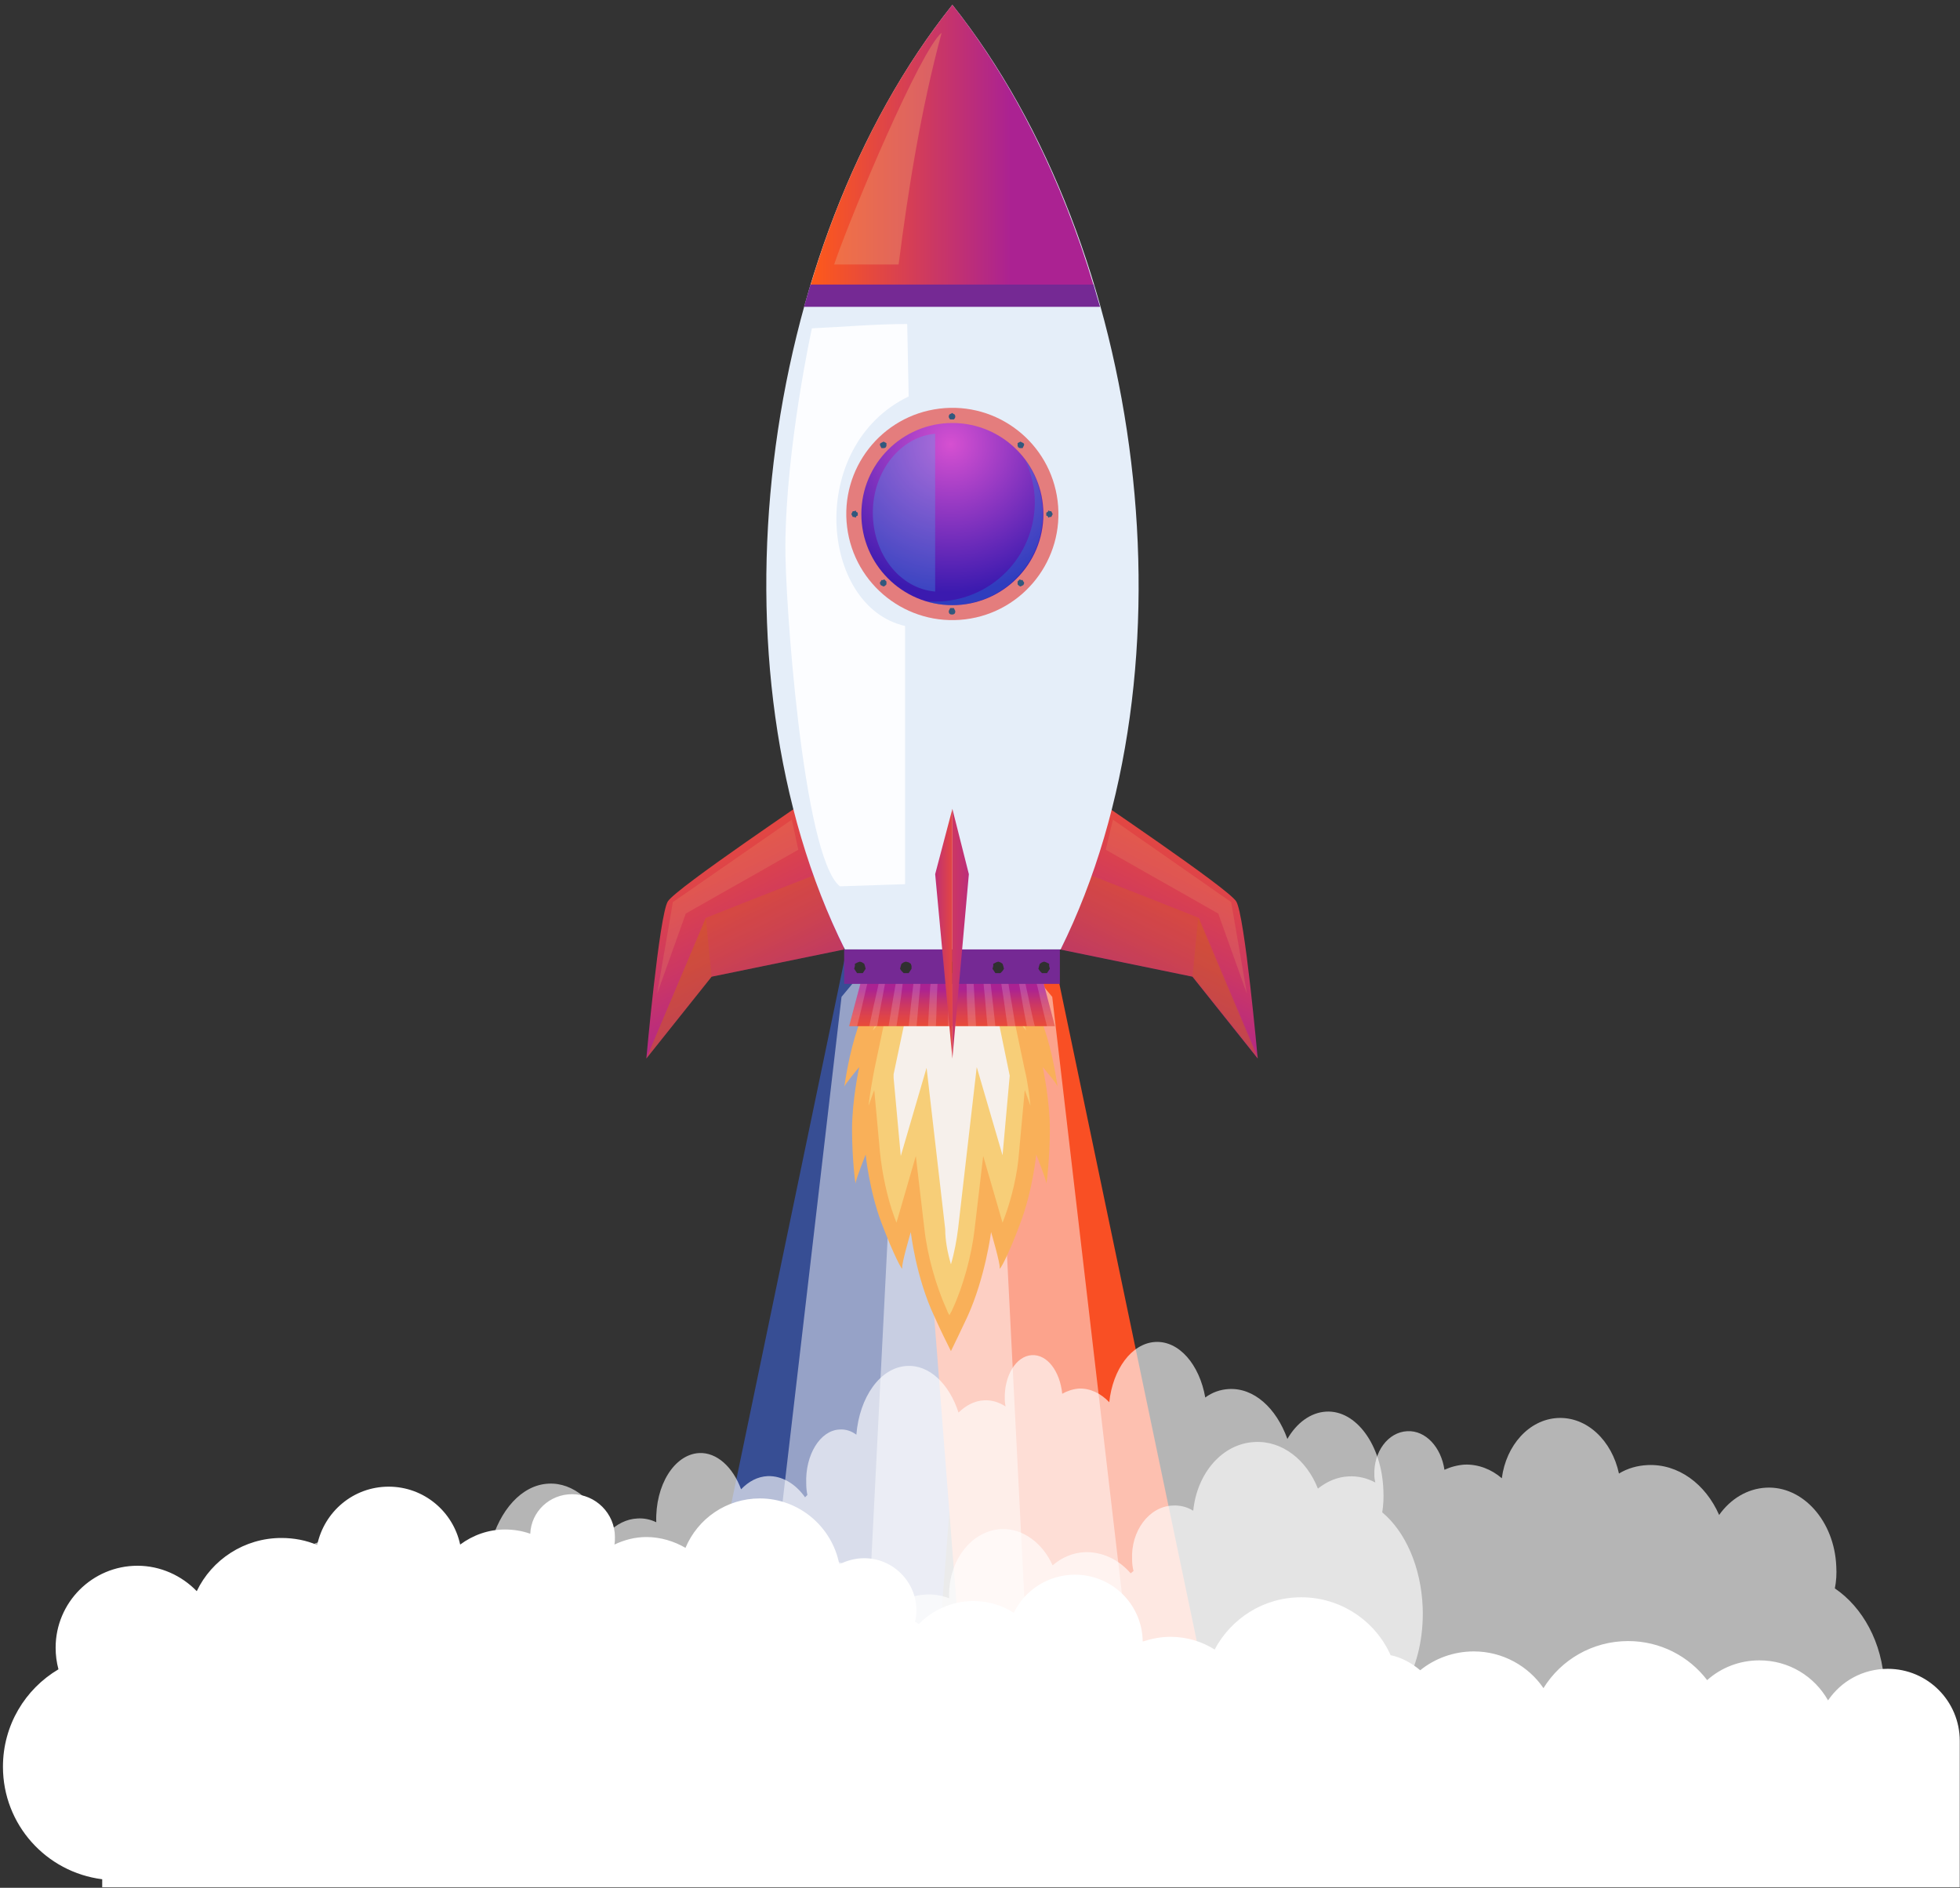 <svg width="271" height="261" viewBox="0 0 271 261" fill="none" xmlns="http://www.w3.org/2000/svg">
<rect x="0" y="0" width="271" height="261" fill="#333333" stroke="none"/>
<path fill-rule="evenodd" clip-rule="evenodd" d="M138.254 119.239L116.849 132.253L96.336 230.863L129.633 230.058L138.254 119.239Z" fill="#374E94"/>
<path fill-rule="evenodd" clip-rule="evenodd" d="M124.281 119.239L145.686 132.253L166.299 230.863L132.903 230.058L124.281 119.239Z" fill="#F94F24"/>
<g opacity="0.69">
<path opacity="0.69" fill-rule="evenodd" clip-rule="evenodd" d="M124.281 128.296L116.354 137.821L102.183 259.239H130.921H159.659L145.488 137.821L137.56 128.296L130.921 128.631L124.281 128.296Z" fill="white"/>
</g>
<g opacity="0.69">
<path opacity="0.69" fill-rule="evenodd" clip-rule="evenodd" d="M128.047 125.075L124.579 134.601L118.435 256.019H130.921H143.407L137.263 134.601L133.795 125.075L130.921 125.344L128.047 125.075Z" fill="white"/>
</g>
<path fill-rule="evenodd" clip-rule="evenodd" d="M79.104 206.581C82.356 206.581 85.023 209.25 85.023 212.504C85.023 212.829 85.023 213.155 84.958 213.545C86.323 212.894 87.819 212.504 89.38 212.504C91.331 212.504 93.218 213.089 94.778 214.001C96.469 209.966 100.437 207.167 105.054 207.167C110.518 207.167 115.07 211.137 116.046 216.278C117.087 215.758 118.257 215.432 119.493 215.432C123.46 215.432 126.712 218.686 126.712 222.656C126.712 223.177 126.647 223.698 126.517 224.218C126.712 224.283 126.842 224.413 127.037 224.544C128.923 222.591 131.655 221.355 134.582 221.355C136.663 221.355 138.549 221.94 140.175 222.982C141.671 219.858 144.923 217.71 148.63 217.71C153.768 217.71 157.931 221.81 157.996 226.952C159.231 226.561 160.467 226.301 161.833 226.301C164.109 226.301 166.19 226.952 167.946 228.058C170.223 223.763 174.71 220.834 179.913 220.834C185.442 220.834 190.19 224.153 192.271 228.839C193.832 229.164 195.197 229.945 196.368 230.922C198.384 229.295 200.986 228.318 203.783 228.318C207.75 228.318 211.327 230.336 213.408 233.395C215.815 229.49 220.172 226.887 225.115 226.887C229.538 226.887 233.505 228.969 236.041 232.288C237.928 230.596 240.464 229.555 243.261 229.555C247.358 229.555 250.87 231.768 252.756 235.087C254.577 232.418 257.569 230.726 261.016 230.726C266.544 230.726 270.967 235.217 270.967 240.684V260.924H123.72H113.509H14.131V259.817C6.391 258.841 0.408 252.268 0.408 244.263C0.408 238.536 3.465 233.525 8.082 230.791C7.822 229.815 7.692 228.839 7.692 227.798C7.692 221.55 12.765 216.474 19.009 216.474C22.196 216.474 25.122 217.84 27.204 219.988C29.285 215.628 33.773 212.634 38.911 212.634C40.667 212.634 42.358 212.959 43.853 213.61C44.829 208.989 48.861 205.54 53.739 205.54C58.617 205.54 62.65 208.989 63.625 213.545C65.381 212.243 67.527 211.462 69.804 211.462C71.04 211.462 72.21 211.658 73.316 212.048C73.446 208.989 75.982 206.581 79.104 206.581V206.581Z" fill="white"/>
<path opacity="0.64" fill-rule="evenodd" clip-rule="evenodd" d="M194.578 197.87C191.911 198 189.895 200.733 190.025 203.987C190.025 204.313 190.09 204.638 190.155 204.963C189.049 204.378 187.814 204.052 186.513 204.117C184.887 204.182 183.456 204.833 182.22 205.809C180.66 201.839 177.278 199.171 173.505 199.366C169.018 199.562 165.506 203.662 164.985 208.868C164.14 208.348 163.164 208.087 162.124 208.152C158.872 208.282 156.335 211.667 156.53 215.637C156.53 216.157 156.595 216.678 156.725 217.199C156.595 217.329 156.465 217.394 156.335 217.524C154.709 215.637 152.433 214.53 150.027 214.595C148.336 214.66 146.84 215.311 145.539 216.418C144.173 213.359 141.441 211.276 138.45 211.406C134.287 211.602 131.035 215.832 131.23 220.973C130.255 220.583 129.149 220.387 128.044 220.453C126.223 220.518 124.532 221.234 123.101 222.405C121.085 218.175 117.247 215.441 113.02 215.637C108.532 215.832 104.825 219.281 103.264 224.097C102.028 224.488 100.923 225.269 100.012 226.375C98.321 224.813 96.175 223.902 93.834 224.032C90.582 224.162 87.785 226.31 86.224 229.434C84.078 225.594 80.436 223.186 76.403 223.381C72.761 223.511 69.639 225.789 67.753 229.173C66.127 227.546 64.046 226.635 61.77 226.7C58.453 226.831 55.656 229.238 54.29 232.623C52.729 230.019 50.193 228.392 47.396 228.523C42.909 228.718 39.462 233.339 39.722 238.87L40.632 259.111L160.628 253.839L168.953 253.449L250.055 249.934L249.99 248.828C256.234 247.591 260.852 240.823 260.527 232.818C260.266 227.091 257.535 222.21 253.697 219.607C253.893 218.63 253.958 217.589 253.893 216.548C253.632 210.3 249.275 205.419 244.202 205.679C241.6 205.809 239.259 207.241 237.698 209.454C235.812 205.159 232.04 202.36 227.812 202.555C226.381 202.62 225.016 203.011 223.845 203.727C222.869 199.171 219.422 195.852 215.39 196.047C211.423 196.242 208.236 199.822 207.65 204.378C206.22 203.141 204.398 202.425 202.512 202.49C201.537 202.555 200.561 202.816 199.716 203.206C199.26 200.082 197.114 197.739 194.578 197.87V197.87Z" fill="white"/>
<path opacity="0.64" fill-rule="evenodd" clip-rule="evenodd" d="M142.658 187.357C140.473 187.487 138.82 190.22 138.927 193.474C138.927 193.8 138.98 194.125 139.034 194.451C138.127 193.865 137.114 193.54 136.048 193.605C134.716 193.67 133.543 194.32 132.53 195.297C131.251 191.327 128.479 188.658 125.387 188.854C121.709 189.049 118.83 193.149 118.404 198.355C117.711 197.835 116.911 197.575 116.058 197.64C113.393 197.77 111.314 201.154 111.474 205.124C111.474 205.645 111.527 206.165 111.634 206.686C111.527 206.816 111.421 206.881 111.314 207.011C109.981 205.124 108.116 204.018 106.143 204.083C104.757 204.148 103.531 204.798 102.465 205.905C101.346 202.846 99.107 200.763 96.655 200.894C93.243 201.089 90.578 205.319 90.738 210.461C89.938 210.07 89.032 209.875 88.126 209.94C86.633 210.005 85.247 210.721 84.075 211.892C82.422 207.662 79.277 204.929 75.812 205.124C72.134 205.319 69.095 208.768 67.816 213.584C66.803 213.975 65.897 214.756 65.151 215.862C63.765 214.3 62.006 213.389 60.087 213.519C57.421 213.649 55.129 215.797 53.85 218.921C52.091 215.081 49.105 212.673 45.8 212.869C42.815 212.999 40.257 215.277 38.711 218.661C37.378 217.034 35.672 216.123 33.807 216.188C31.088 216.318 28.796 218.726 27.676 222.11C26.397 219.507 24.318 217.88 22.026 218.01C18.348 218.205 15.523 222.826 15.736 228.358L16.482 248.598L114.832 243.326L121.656 242.936L188.129 239.421L188.075 238.315C193.193 237.079 196.978 230.31 196.711 222.305C196.498 216.578 194.259 211.697 191.114 209.094C191.274 208.118 191.327 207.076 191.274 206.035C191.061 199.787 187.489 194.906 183.331 195.167C181.199 195.297 179.28 196.728 178.001 198.941C176.455 194.646 173.363 191.847 169.898 192.043C168.725 192.108 167.606 192.498 166.646 193.214C165.847 188.658 163.021 185.339 159.716 185.535C156.465 185.73 153.853 189.309 153.373 193.865C152.2 192.628 150.708 191.912 149.162 191.978C148.362 192.043 147.563 192.303 146.87 192.693C146.55 189.57 144.791 187.227 142.658 187.357V187.357Z" fill="white"/>
<path fill-rule="evenodd" clip-rule="evenodd" d="M125.24 135.928C124.942 136.324 120.087 138.903 120.087 138.903C120.087 138.903 119.294 139.696 118.204 143.365C117.114 147.034 116.717 150.604 116.717 150.306C116.717 150.009 118.798 147.53 118.798 147.53C118.798 147.53 117.807 152.091 117.807 156.157C117.807 160.322 118.303 164.09 118.303 163.594C118.303 163.098 119.69 159.628 119.69 159.628C119.69 159.628 120.186 164.586 121.87 169.048C123.555 173.51 124.843 175.89 124.744 175.295C124.645 174.7 125.933 170.337 125.933 170.337C125.933 170.337 126.627 176.584 129.204 182.038C130.095 184.021 130.888 185.608 131.483 186.798C132.077 185.608 132.771 184.121 133.762 182.038C136.239 176.584 137.032 170.337 137.032 170.337C137.032 170.337 138.32 174.7 138.221 175.295C138.122 175.89 139.411 173.609 141.095 169.048C142.78 164.586 143.275 159.628 143.275 159.628C143.275 159.628 144.663 163.098 144.663 163.594C144.663 164.09 145.158 160.322 145.158 156.157C145.158 151.992 144.167 147.53 144.167 147.53C144.167 147.53 146.248 149.91 146.248 150.306C146.248 150.604 145.852 147.034 144.762 143.365C143.672 139.696 142.879 138.903 142.879 138.903C142.879 138.903 138.023 136.225 137.726 135.928L131.483 135.729L125.24 135.928V135.928Z" fill="#F9B059"/>
<path fill-rule="evenodd" clip-rule="evenodd" d="M120.681 142.472L122.465 140.389L120.879 147.926C120.582 149.512 120.285 151.198 120.086 152.884L120.879 150.702L121.672 159.329C121.969 162.205 122.663 165.576 123.654 168.254C123.753 168.551 123.852 168.75 123.951 169.047L126.627 159.825L127.816 169.94C128.212 173.509 129.402 177.773 130.888 181.046C130.987 181.343 131.086 181.542 131.284 181.839C131.384 181.542 131.582 181.343 131.681 181.046C133.167 177.873 134.356 173.509 134.753 169.94L135.942 159.825L138.618 169.047C138.717 168.75 138.816 168.551 138.915 168.254C139.906 165.576 140.699 162.205 140.897 159.329L141.69 150.702L142.482 152.884C142.284 151.198 142.086 149.512 141.69 147.926L140.104 140.389L141.888 142.472C141.69 141.778 141.293 140.984 141.095 140.488C140.401 140.092 139.609 139.695 138.915 139.199C138.419 138.902 137.428 138.406 136.735 137.91L131.185 137.712L125.636 137.91C124.942 138.406 123.951 138.902 123.456 139.199C122.762 139.596 121.969 139.993 121.276 140.488C121.276 140.984 120.978 141.778 120.681 142.472V142.472Z" fill="#F7CE78"/>
<path fill-rule="evenodd" clip-rule="evenodd" d="M131.483 174.798C131.978 173.113 132.275 171.427 132.474 169.84L135.05 147.529L138.618 159.726V159.726L139.609 148.719L138.122 141.48L138.023 141.381C137.429 141.083 136.834 140.687 136.338 140.389L131.582 140.29L126.825 140.389C126.231 140.687 125.636 141.083 125.14 141.381L125.041 141.48L123.555 148.521C123.555 148.62 123.555 148.917 123.555 149.016L124.546 159.825L128.113 147.628L130.69 169.939C130.69 171.427 130.987 173.113 131.483 174.798V174.798Z" fill="#F6F0EB"/>
<path fill-rule="evenodd" clip-rule="evenodd" d="M120.78 129.085H142.482L145.852 141.877H117.411L120.78 129.085Z" fill="url(#paint0_linear)"/>
<path opacity="0.17" fill-rule="evenodd" clip-rule="evenodd" d="M119.987 132.159C120.285 132.159 120.582 132.159 120.879 132.159C120.582 133.547 120.186 134.935 119.789 136.522C119.393 138.208 118.996 139.993 118.501 141.877C118.105 141.877 117.807 141.877 117.411 141.877C117.906 139.993 118.402 138.208 118.798 136.522C119.294 135.035 119.591 133.547 119.987 132.159V132.159Z" fill="white"/>
<path opacity="0.17" fill-rule="evenodd" clip-rule="evenodd" d="M122.267 132.159C122.564 132.159 122.861 132.159 123.159 132.159C122.861 133.547 122.564 134.935 122.267 136.522C121.969 138.208 121.573 139.993 121.276 141.877C120.879 141.877 120.582 141.877 120.186 141.877C120.582 139.993 120.978 138.208 121.375 136.522C121.672 135.035 121.969 133.547 122.267 132.159V132.159Z" fill="white"/>
<path opacity="0.17" fill-rule="evenodd" clip-rule="evenodd" d="M124.447 132.159C124.744 132.159 125.041 132.159 125.339 132.159C125.14 133.547 124.942 134.935 124.744 136.522C124.546 138.208 124.249 139.993 123.951 141.877C123.555 141.877 123.258 141.877 122.861 141.877C123.159 139.993 123.456 138.208 123.753 136.522C124.05 135.035 124.249 133.547 124.447 132.159V132.159Z" fill="white"/>
<path opacity="0.17" fill-rule="evenodd" clip-rule="evenodd" d="M126.726 132.159C127.023 132.159 127.321 132.159 127.618 132.159C127.519 133.547 127.321 134.935 127.222 136.522C127.023 138.208 126.924 139.993 126.726 141.877C126.33 141.877 126.032 141.877 125.636 141.877C125.834 139.993 126.032 138.208 126.231 136.522C126.429 135.035 126.528 133.547 126.726 132.159V132.159Z" fill="white"/>
<path opacity="0.17" fill-rule="evenodd" clip-rule="evenodd" d="M128.906 132.159C129.204 132.159 129.501 132.159 129.798 132.159C129.699 133.547 129.699 134.935 129.6 136.522C129.501 138.208 129.501 139.993 129.402 141.877C129.005 141.877 128.708 141.877 128.312 141.877C128.411 139.993 128.51 138.208 128.609 136.522C128.807 135.035 128.906 133.547 128.906 132.159V132.159Z" fill="white"/>
<path opacity="0.17" fill-rule="evenodd" clip-rule="evenodd" d="M131.185 132.159C131.483 132.159 131.78 132.159 132.077 132.159C132.077 133.547 132.077 134.935 132.077 136.522C132.077 138.208 132.077 139.993 132.176 141.877C131.78 141.877 131.483 141.877 131.086 141.877C131.086 139.993 131.086 138.208 131.185 136.522C131.185 135.035 131.185 133.547 131.185 132.159V132.159Z" fill="white"/>
<path opacity="0.17" fill-rule="evenodd" clip-rule="evenodd" d="M133.465 132.159C133.762 132.159 134.059 132.159 134.357 132.159C134.456 133.547 134.555 134.935 134.654 136.522C134.753 138.208 134.852 139.993 134.951 141.877C134.555 141.877 134.258 141.877 133.861 141.877C133.762 139.993 133.663 138.208 133.663 136.522C133.564 135.035 133.465 133.547 133.465 132.159V132.159Z" fill="white"/>
<path opacity="0.17" fill-rule="evenodd" clip-rule="evenodd" d="M135.645 132.159C135.942 132.159 136.239 132.159 136.537 132.159C136.735 133.547 136.834 134.935 137.032 136.522C137.23 138.208 137.429 139.993 137.627 141.877C137.23 141.877 136.933 141.877 136.537 141.877C136.338 139.993 136.239 138.208 136.041 136.522C135.942 135.035 135.744 133.547 135.645 132.159V132.159Z" fill="white"/>
<path opacity="0.17" fill-rule="evenodd" clip-rule="evenodd" d="M137.924 132.159C138.221 132.159 138.519 132.159 138.816 132.159C139.014 133.547 139.311 134.935 139.51 136.522C139.807 138.208 140.104 139.993 140.401 141.877C140.005 141.877 139.708 141.877 139.311 141.877C139.014 139.993 138.816 138.208 138.519 136.522C138.32 135.035 138.122 133.547 137.924 132.159V132.159Z" fill="white"/>
<path opacity="0.17" fill-rule="evenodd" clip-rule="evenodd" d="M140.104 132.159C140.402 132.159 140.699 132.159 140.996 132.159C141.293 133.547 141.591 134.935 141.888 136.522C142.284 138.208 142.582 139.993 143.077 141.877C142.681 141.877 142.383 141.877 141.987 141.877C141.591 139.993 141.293 138.208 140.996 136.522C140.699 135.035 140.402 133.547 140.104 132.159V132.159Z" fill="white"/>
<path opacity="0.17" fill-rule="evenodd" clip-rule="evenodd" d="M142.383 132.159C142.681 132.159 142.978 132.159 143.275 132.159C143.672 133.547 144.068 134.935 144.464 136.522C144.861 138.208 145.356 139.993 145.852 141.877C145.455 141.877 145.158 141.877 144.762 141.877C144.266 139.993 143.87 138.208 143.473 136.522C143.077 135.035 142.681 133.547 142.383 132.159V132.159Z" fill="white"/>
<path fill-rule="evenodd" clip-rule="evenodd" d="M113.051 109.55C112.654 109.946 93.528 122.738 92.339 124.622C91.15 126.507 89.366 146.339 89.366 146.339L98.384 135.034L116.717 131.266L113.051 109.55V109.55Z" fill="url(#paint1_linear)"/>
<path opacity="0.24" fill-rule="evenodd" clip-rule="evenodd" d="M112.456 121.053C106.312 123.433 97.591 126.903 97.591 126.903L89.366 146.339L98.384 135.035L116.717 131.266C115.132 127.994 113.645 124.523 112.456 121.053V121.053Z" fill="#DB6E00"/>
<path opacity="0.24" fill-rule="evenodd" clip-rule="evenodd" d="M97.591 126.903L89.366 146.339L98.384 135.034L97.591 126.903Z" fill="#CE6612"/>
<path opacity="0.25" fill-rule="evenodd" clip-rule="evenodd" d="M109.483 113.318L110.375 117.483L94.817 126.308L90.853 137.414L93.033 124.722L109.483 113.318Z" fill="#EA926A"/>
<path fill-rule="evenodd" clip-rule="evenodd" d="M150.212 109.55C150.608 109.946 169.734 122.738 170.923 124.622C172.113 126.507 173.896 146.339 173.896 146.339L164.878 135.034L146.545 131.266L150.212 109.55V109.55Z" fill="url(#paint2_linear)"/>
<path opacity="0.24" fill-rule="evenodd" clip-rule="evenodd" d="M150.906 121.053C157.05 123.433 165.77 126.903 165.77 126.903L173.995 146.339L164.978 135.035L146.645 131.266C148.23 127.994 149.617 124.523 150.906 121.053V121.053Z" fill="#DB6E00"/>
<path opacity="0.24" fill-rule="evenodd" clip-rule="evenodd" d="M165.671 126.903L173.896 146.339L164.878 135.034L165.671 126.903Z" fill="#CE6612"/>
<path opacity="0.25" fill-rule="evenodd" clip-rule="evenodd" d="M153.879 113.318L152.888 117.483L168.446 126.308L172.41 137.414L170.23 124.722L153.879 113.318Z" fill="#EA926A"/>
<path fill-rule="evenodd" clip-rule="evenodd" d="M131.681 0.67C158.338 34.187 165.969 92.296 146.645 131.267H116.816C97.393 92.296 105.024 34.088 131.681 0.67V0.67Z" fill="#E5EEF9"/>
<path fill-rule="evenodd" clip-rule="evenodd" d="M131.681 0.67C123.059 11.479 116.42 24.866 112.06 39.443H151.203C146.843 24.866 140.203 11.479 131.681 0.67V0.67Z" fill="url(#paint3_linear)"/>
<path fill-rule="evenodd" clip-rule="evenodd" d="M151.203 39.344H112.06C111.762 40.335 111.465 41.426 111.168 42.418H152.095C151.798 41.426 151.5 40.434 151.203 39.344V39.344Z" fill="#752994"/>
<path fill-rule="evenodd" clip-rule="evenodd" d="M117.123 72.854C116.133 64.81 121.847 57.486 129.886 56.496C137.924 55.505 145.243 61.223 146.233 69.267C147.223 77.311 141.509 84.634 133.47 85.625C125.432 86.615 118.113 80.897 117.123 72.854Z" fill="#E47D7D"/>
<path fill-rule="evenodd" clip-rule="evenodd" d="M131.681 83.669C138.618 83.669 144.266 78.017 144.266 71.076C144.266 64.134 138.618 58.482 131.681 58.482C124.744 58.482 119.095 64.134 119.095 71.076C119.095 78.017 124.744 83.669 131.681 83.669V83.669Z" fill="url(#paint4_radial)"/>
<path opacity="0.25" fill-rule="evenodd" clip-rule="evenodd" d="M143.077 69.39C143.077 77.025 136.933 83.173 129.303 83.173C128.906 83.173 128.51 83.173 128.113 83.173C129.203 83.471 130.393 83.669 131.582 83.669C138.519 83.669 144.167 78.017 144.167 71.075C144.167 68.299 143.275 65.721 141.789 63.638C142.582 65.423 143.077 67.406 143.077 69.39V69.39Z" fill="#0EA8EE"/>
<path fill-rule="evenodd" clip-rule="evenodd" d="M131.681 57.093L131.78 57.192L131.978 57.292L132.077 57.49V57.688L131.978 57.887L131.879 57.986H131.681H131.383L131.284 57.887L131.185 57.688V57.49L131.284 57.292L131.483 57.192L131.681 57.093Z" fill="#31587D"/>
<path fill-rule="evenodd" clip-rule="evenodd" d="M121.771 61.258L121.969 61.159L122.168 61.06L122.366 61.159L122.564 61.258V61.456V61.654L122.465 61.853L122.267 61.952H122.069H121.87L121.771 61.754L121.672 61.555V61.357L121.771 61.258Z" fill="#31587D"/>
<path fill-rule="evenodd" clip-rule="evenodd" d="M117.708 71.076L117.807 70.878L117.906 70.679H118.105L118.303 70.58L118.402 70.778L118.6 70.878V71.076V71.274L118.402 71.373L118.303 71.572L118.105 71.472H117.906L117.807 71.274L117.708 71.076Z" fill="#31587D"/>
<path fill-rule="evenodd" clip-rule="evenodd" d="M121.771 80.892L121.672 80.694V80.496L121.771 80.397L121.87 80.198H122.069L122.267 80.099L122.465 80.297L122.564 80.397V80.595V80.793L122.366 80.992L122.168 81.091L121.969 80.992L121.771 80.892Z" fill="#31587D"/>
<path fill-rule="evenodd" clip-rule="evenodd" d="M131.681 84.958H131.483L131.284 84.859L131.185 84.661V84.463L131.284 84.264L131.383 84.066H131.681H131.879L131.978 84.264L132.077 84.463V84.661L131.978 84.859L131.78 84.958H131.681Z" fill="#31587D"/>
<path fill-rule="evenodd" clip-rule="evenodd" d="M141.491 80.892L141.293 80.992L141.095 81.091L140.897 80.992L140.699 80.793V80.595V80.397L140.798 80.297L140.996 80.099L141.194 80.198H141.392L141.491 80.397L141.591 80.496V80.694L141.491 80.892Z" fill="#31587D"/>
<path fill-rule="evenodd" clip-rule="evenodd" d="M145.554 71.076L145.455 71.274L145.356 71.472H145.158L144.96 71.572L144.861 71.373L144.663 71.274V71.076V70.878L144.861 70.778L144.96 70.58L145.158 70.679H145.356L145.455 70.878L145.554 71.076Z" fill="#31587D"/>
<path fill-rule="evenodd" clip-rule="evenodd" d="M141.491 61.258L141.591 61.357V61.555L141.491 61.754L141.392 61.952H141.194H140.996L140.798 61.853L140.699 61.654V61.456V61.258L140.897 61.159L141.095 61.06L141.293 61.159L141.491 61.258Z" fill="#31587D"/>
<rect x="116.717" y="131.267" width="29.828" height="4.76" fill="#752994"/>
<path fill-rule="evenodd" clip-rule="evenodd" d="M118.897 132.952L119.195 133.051L119.492 133.25L119.591 133.547L119.69 133.944L119.492 134.241L119.294 134.539H118.897H118.501L118.303 134.241L118.105 133.944L118.204 133.547V133.25L118.6 133.051L118.897 132.952Z" fill="#303030"/>
<path fill-rule="evenodd" clip-rule="evenodd" d="M125.24 132.952L125.636 133.051L125.933 133.25L126.032 133.547V133.944L125.834 134.241L125.636 134.539H125.24H124.942L124.645 134.241L124.447 133.944L124.546 133.547L124.645 133.25L124.942 133.051L125.24 132.952Z" fill="#303030"/>
<path fill-rule="evenodd" clip-rule="evenodd" d="M131.681 132.952L131.978 133.051L132.276 133.25L132.375 133.547L132.474 133.944L132.177 134.241L131.978 134.539H131.681H131.285L131.086 134.241L130.789 133.944L130.888 133.547L130.987 133.25L131.285 133.051L131.681 132.952Z" fill="#303030"/>
<path fill-rule="evenodd" clip-rule="evenodd" d="M138.023 132.952L138.321 133.051L138.618 133.25L138.717 133.547L138.816 133.944L138.618 134.241L138.321 134.539H138.023H137.627L137.429 134.241L137.23 133.944L137.33 133.547V133.25L137.726 133.051L138.023 132.952Z" fill="#303030"/>
<path fill-rule="evenodd" clip-rule="evenodd" d="M144.365 132.952L144.663 133.051L145.059 133.25V133.547L145.158 133.944L144.96 134.241L144.762 134.539H144.365H144.068L143.771 134.241L143.573 133.944L143.672 133.547L143.771 133.25L144.068 133.051L144.365 132.952Z" fill="#303030"/>
<path fill-rule="evenodd" clip-rule="evenodd" d="M131.681 111.831L133.96 120.855L131.681 146.339V111.831Z" fill="url(#paint5_linear)"/>
<path fill-rule="evenodd" clip-rule="evenodd" d="M131.681 111.831L129.303 120.855L131.681 146.339V111.831Z" fill="url(#paint6_linear)"/>
<path opacity="0.46" fill-rule="evenodd" clip-rule="evenodd" d="M130.194 4.538C127.32 6.819 117.807 29.329 115.33 36.567H124.248C125.537 26.453 127.32 15.148 130.194 4.538V4.538Z" fill="#EA926A"/>
<path fill-rule="evenodd" clip-rule="evenodd" d="M112.258 45.392C112.258 45.392 108.69 61.654 108.591 75.339C108.492 82.181 110.969 118.375 116.123 122.54L125.14 122.242V86.544C113.348 83.867 111.465 61.654 125.636 54.812L125.438 44.797C120.978 44.797 116.717 45.194 112.258 45.392V45.392Z" fill="#FCFDFF"/>
<path opacity="0.25" fill-rule="evenodd" clip-rule="evenodd" d="M129.302 81.785C124.447 81.388 120.681 76.629 120.681 70.877C120.681 65.126 124.546 60.366 129.302 59.969V81.785V81.785Z" fill="#3DC6FA"/>
<defs>
<linearGradient id="paint0_linear" x1="152.075" y1="149.807" x2="152.075" y2="131.421" gradientUnits="userSpaceOnUse">
<stop stop-color="#FF5A19"/>
<stop offset="0.18" stop-color="#FD591C"/>
<stop offset="0.304" stop-color="#F75525"/>
<stop offset="0.411" stop-color="#EC4D34"/>
<stop offset="0.509" stop-color="#DD434A"/>
<stop offset="0.6" stop-color="#CA3666"/>
<stop offset="0.685" stop-color="#B22788"/>
<stop offset="0.707" stop-color="#AB2292"/>
</linearGradient>
<linearGradient id="paint1_linear" x1="47.177" y1="87.967" x2="93.148" y2="181.675" gradientUnits="userSpaceOnUse">
<stop stop-color="#FF5A19"/>
<stop offset="0.18" stop-color="#FD591C"/>
<stop offset="0.304" stop-color="#F75525"/>
<stop offset="0.411" stop-color="#EC4D34"/>
<stop offset="0.509" stop-color="#DD434A"/>
<stop offset="0.6" stop-color="#CA3666"/>
<stop offset="0.685" stop-color="#B22788"/>
<stop offset="0.707" stop-color="#AB2292"/>
</linearGradient>
<linearGradient id="paint2_linear" x1="139.821" y1="50.542" x2="93.85" y2="144.25" gradientUnits="userSpaceOnUse">
<stop stop-color="#FF5A19"/>
<stop offset="0.18" stop-color="#FD591C"/>
<stop offset="0.304" stop-color="#F75525"/>
<stop offset="0.411" stop-color="#EC4D34"/>
<stop offset="0.509" stop-color="#DD434A"/>
<stop offset="0.6" stop-color="#CA3666"/>
<stop offset="0.685" stop-color="#B22788"/>
<stop offset="0.707" stop-color="#AB2292"/>
</linearGradient>
<linearGradient id="paint3_linear" x1="112.041" y1="39.423" x2="151.23" y2="39.423" gradientUnits="userSpaceOnUse">
<stop stop-color="#FF5A19"/>
<stop offset="0.707" stop-color="#AB2292"/>
</linearGradient>
<radialGradient id="paint4_radial" cx="0" cy="0" r="1" gradientUnits="userSpaceOnUse" gradientTransform="translate(131.427 61.427) scale(20.52 20.533)">
<stop stop-color="#D650D1"/>
<stop offset="1" stop-color="#3B1AAF"/>
</radialGradient>
<linearGradient id="paint5_linear" x1="108.056" y1="424.846" x2="147.577" y2="424.871" gradientUnits="userSpaceOnUse">
<stop stop-color="#FF5A19"/>
<stop offset="0.18" stop-color="#FD591C"/>
<stop offset="0.304" stop-color="#F75525"/>
<stop offset="0.411" stop-color="#EC4D34"/>
<stop offset="0.509" stop-color="#DD434A"/>
<stop offset="0.6" stop-color="#CA3666"/>
<stop offset="0.685" stop-color="#B22788"/>
<stop offset="0.707" stop-color="#AB2292"/>
</linearGradient>
<linearGradient id="paint6_linear" x1="138.886" y1="18.984" x2="123.855" y2="18.995" gradientUnits="userSpaceOnUse">
<stop stop-color="#FF5A19"/>
<stop offset="0.18" stop-color="#FD591C"/>
<stop offset="0.304" stop-color="#F75525"/>
<stop offset="0.411" stop-color="#EC4D34"/>
<stop offset="0.509" stop-color="#DD434A"/>
<stop offset="0.6" stop-color="#CA3666"/>
<stop offset="0.685" stop-color="#B22788"/>
<stop offset="0.707" stop-color="#AB2292"/>
</linearGradient>
</defs>
</svg>
